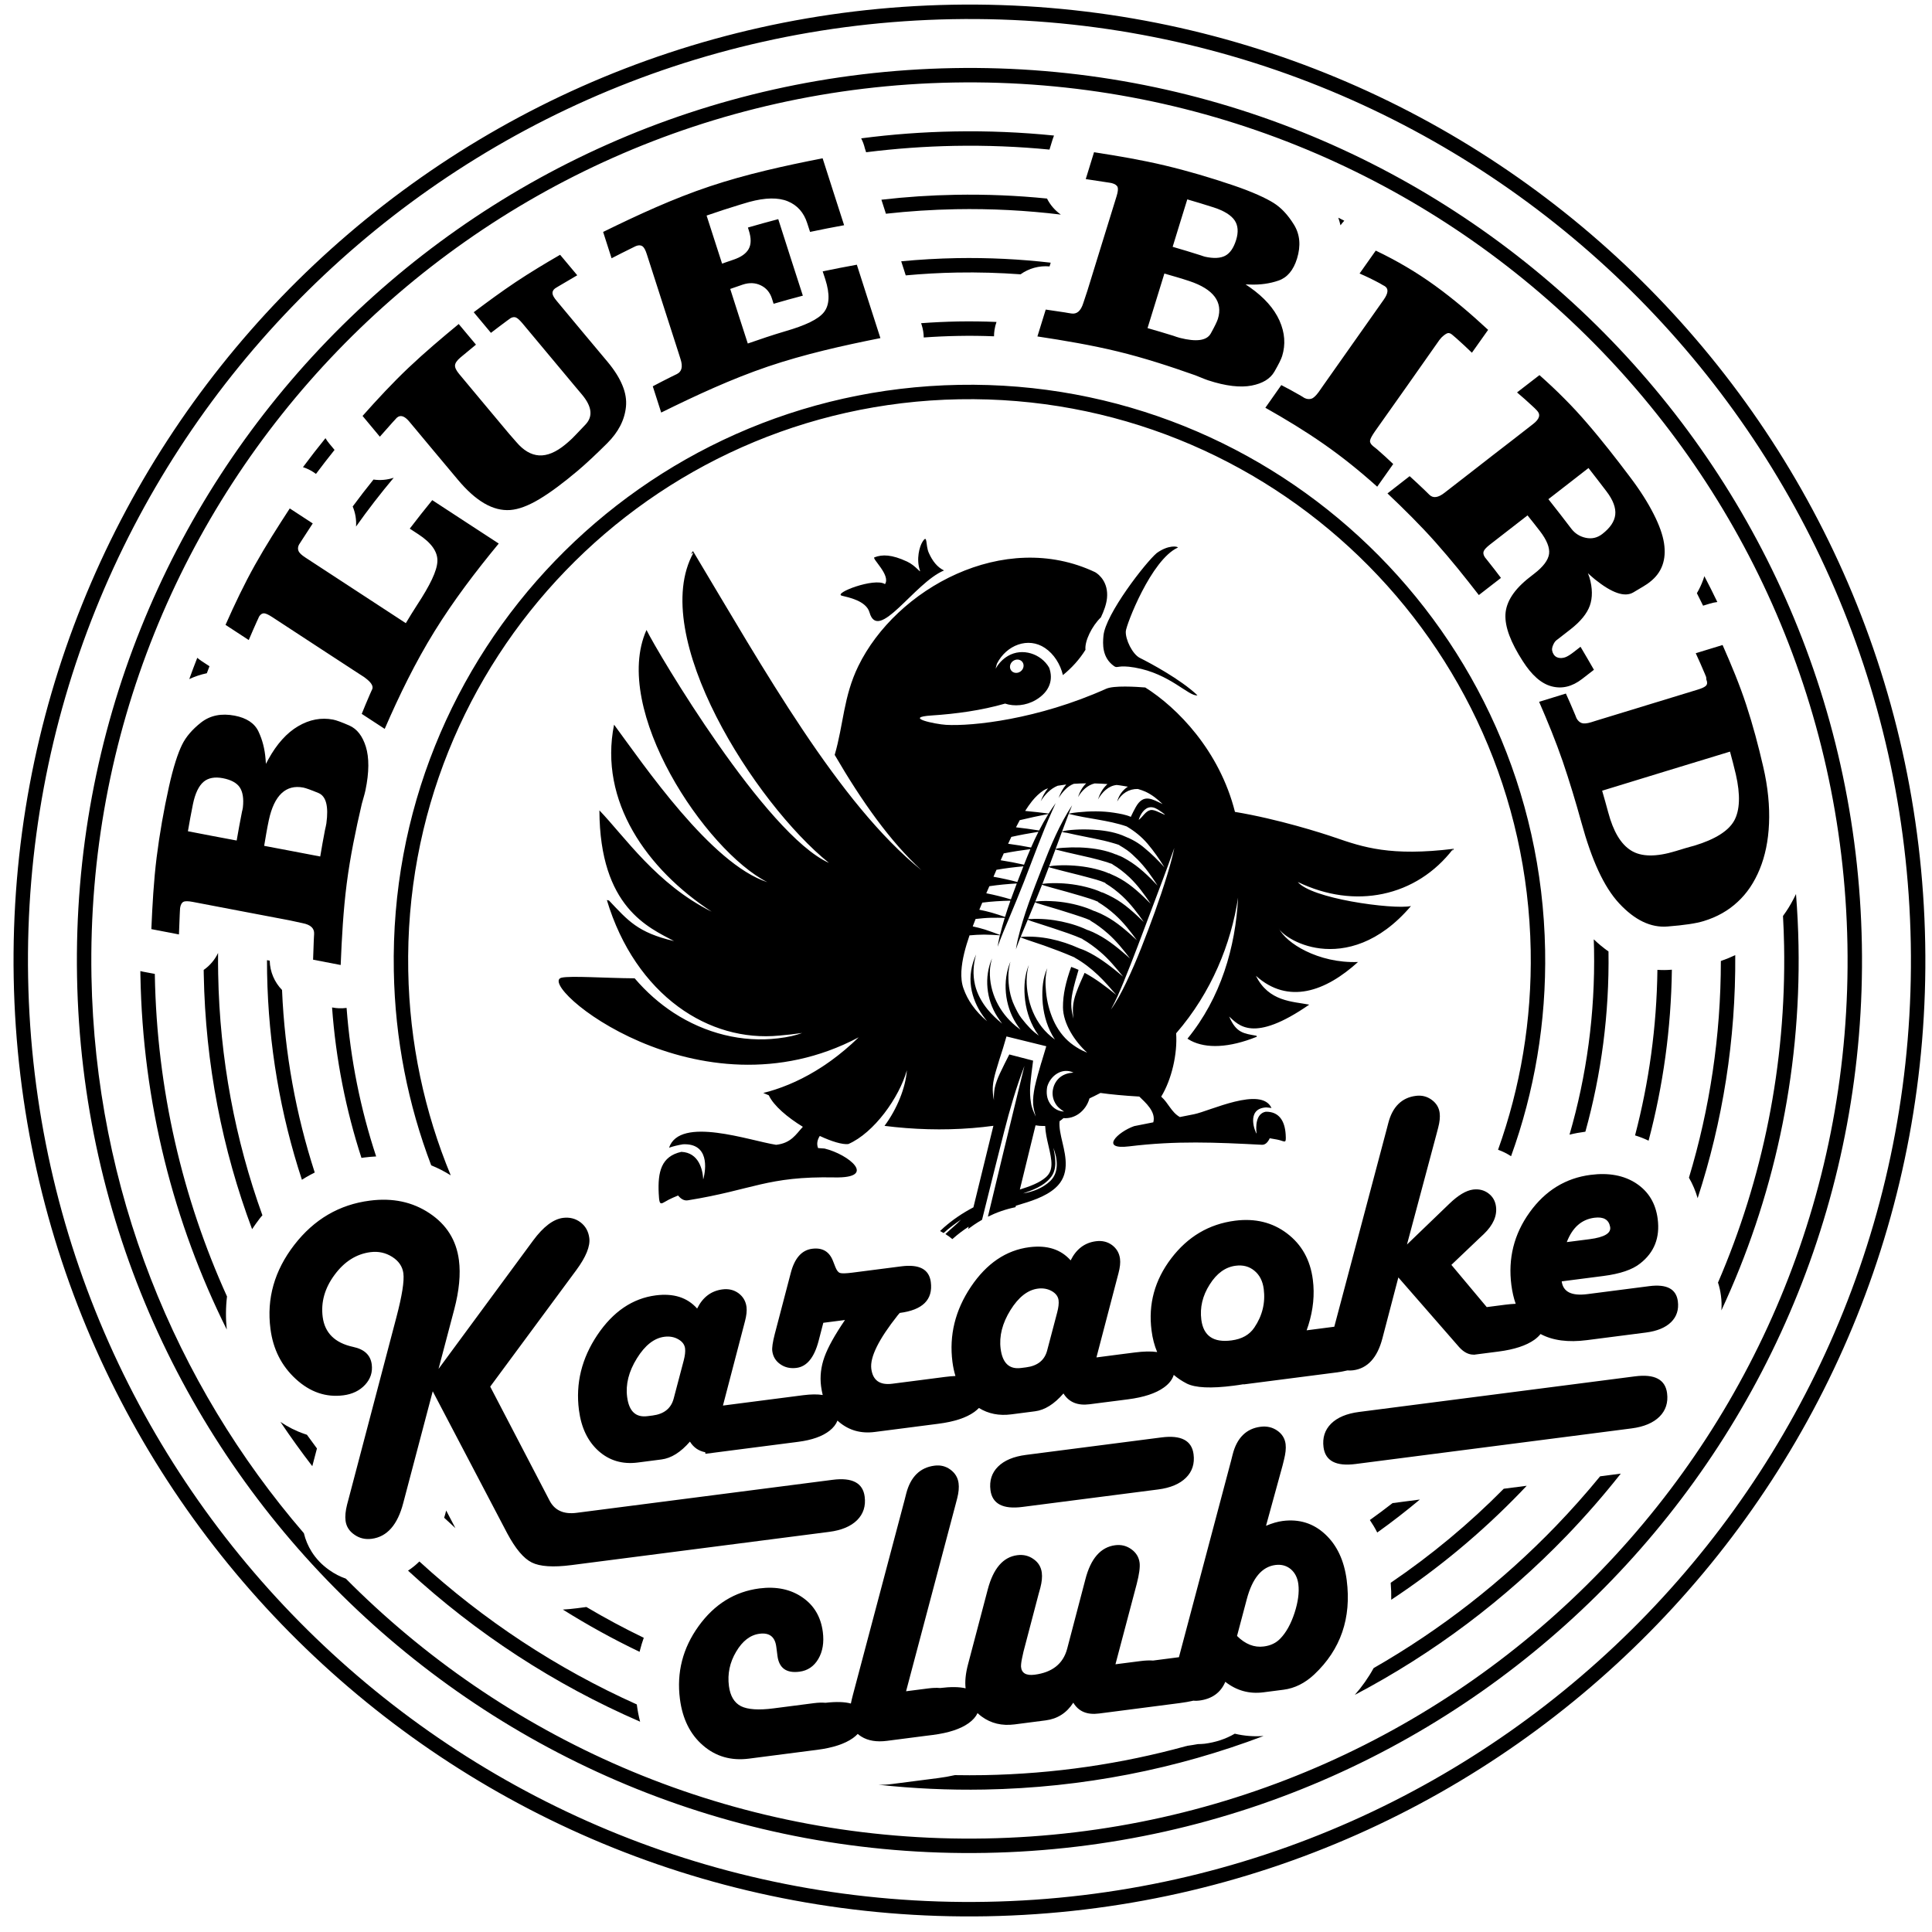 <svg width="56" height="56" viewBox="0 0 56 56" xmlns="http://www.w3.org/2000/svg">
    <path fill-rule="evenodd" clip-rule="evenodd"
          d="M27.632 1.974C34.774 1.844 41.293 4.623 46.059 9.219C50.825 13.816 53.838 20.23 53.967 27.373C54.096 34.514 51.318 41.033 46.721 45.799C42.125 50.565 35.71 53.578 28.568 53.707C21.427 53.837 14.907 51.058 10.142 46.462C5.375 41.865 2.362 35.45 2.233 28.308C2.104 21.167 4.883 14.648 9.479 9.882C14.075 5.116 20.49 2.103 27.632 1.974ZM45.768 9.521C41.079 4.998 34.665 2.265 27.639 2.392C20.613 2.519 14.303 5.483 9.781 10.172C5.258 14.861 2.524 21.276 2.651 28.302C2.763 34.477 5.068 40.1 8.808 44.441C8.854 44.632 8.929 44.812 9.035 44.98C9.163 45.182 9.328 45.354 9.523 45.494L9.546 45.51C9.694 45.616 9.855 45.699 10.025 45.758C10.159 45.894 10.295 46.028 10.432 46.16C15.121 50.682 21.535 53.416 28.561 53.289C35.587 53.162 41.898 50.198 46.42 45.509C50.942 40.82 53.676 34.406 53.549 27.379C53.422 20.354 50.457 14.043 45.768 9.521ZM27.666 3.81C28.641 3.792 29.604 3.833 30.551 3.929C30.536 3.965 30.523 4.002 30.511 4.039L30.42 4.336C29.517 4.248 28.601 4.211 27.672 4.228C26.804 4.244 25.948 4.307 25.105 4.413L25.069 4.302C25.045 4.198 25.008 4.101 24.962 4.01C25.849 3.894 26.751 3.826 27.666 3.81ZM38.791 6.31C38.849 6.339 38.908 6.368 38.965 6.398C38.926 6.439 38.889 6.484 38.855 6.531C38.838 6.456 38.816 6.383 38.791 6.31ZM49.402 16.701C49.531 16.948 49.657 17.197 49.778 17.45C49.705 17.459 49.633 17.474 49.561 17.496L49.365 17.556C49.306 17.435 49.246 17.314 49.185 17.194C49.257 17.072 49.318 16.943 49.367 16.806C49.379 16.771 49.391 16.736 49.402 16.701ZM52.058 25.914C52.097 26.407 52.122 26.905 52.131 27.406C52.199 31.184 51.391 34.774 49.895 37.983C49.906 37.843 49.902 37.702 49.883 37.56C49.866 37.426 49.838 37.298 49.797 37.176C51.087 34.186 51.775 30.88 51.713 27.413C51.708 27.124 51.697 26.836 51.681 26.55C51.712 26.508 51.742 26.466 51.771 26.422C51.874 26.27 51.969 26.1 52.058 25.914ZM46.979 42.714C46.482 43.344 45.955 43.948 45.4 44.524C43.624 46.365 41.556 47.925 39.27 49.127C39.48 48.887 39.663 48.629 39.815 48.351C41.769 47.232 43.547 45.842 45.098 44.234C45.544 43.771 45.972 43.29 46.38 42.792L46.979 42.714ZM36.626 50.318C34.107 51.274 31.383 51.819 28.535 51.871C27.495 51.89 26.47 51.842 25.463 51.732C25.599 51.735 25.734 51.727 25.869 51.709L27.196 51.538C27.358 51.517 27.519 51.489 27.677 51.453C27.96 51.458 28.244 51.458 28.528 51.453C30.553 51.416 32.513 51.126 34.38 50.612L34.405 50.609L34.405 50.605L34.409 50.604C34.513 50.59 34.616 50.573 34.719 50.554C34.784 50.552 34.852 50.551 34.917 50.543C35.226 50.503 35.521 50.41 35.791 50.252C36.065 50.318 36.345 50.339 36.626 50.318ZM18.554 49.904C16.067 48.826 13.796 47.339 11.827 45.526C11.944 45.45 12.053 45.361 12.156 45.26C14.011 46.958 16.136 48.363 18.458 49.404V49.404C18.48 49.573 18.511 49.74 18.554 49.904ZM9.052 42.498C8.731 42.081 8.423 41.653 8.129 41.215C8.344 41.36 8.576 41.478 8.825 41.563C8.848 41.571 8.872 41.579 8.896 41.587C8.992 41.72 9.089 41.852 9.187 41.984L9.052 42.498ZM6.573 38.538C5.031 35.442 4.136 31.963 4.07 28.275L4.068 28.147C4.095 28.154 4.123 28.16 4.151 28.166C4.242 28.184 4.305 28.195 4.487 28.229L4.488 28.268C4.548 31.588 5.291 34.735 6.58 37.579C6.542 37.896 6.54 38.217 6.573 38.538ZM5.486 19.684C5.56 19.477 5.638 19.271 5.718 19.067C5.759 19.102 5.802 19.134 5.848 19.165L6.072 19.311C6.046 19.378 6.02 19.446 5.995 19.514C5.815 19.552 5.645 19.609 5.486 19.684ZM8.782 13.541C8.993 13.256 9.211 12.976 9.434 12.701C9.466 12.755 9.503 12.808 9.545 12.858L9.612 12.938L9.697 13.041C9.514 13.269 9.335 13.501 9.159 13.736L9.138 13.722C9.12 13.709 9.102 13.696 9.083 13.684C8.987 13.621 8.886 13.574 8.782 13.541ZM27.699 5.646C28.594 5.63 29.478 5.667 30.348 5.755C30.441 5.94 30.579 6.1 30.749 6.22C29.753 6.099 28.737 6.045 27.705 6.064C27.021 6.077 26.345 6.121 25.678 6.195C25.673 6.178 25.668 6.161 25.663 6.145L25.548 5.789C26.255 5.707 26.973 5.659 27.699 5.646ZM50.297 27.685C50.315 30.143 49.931 32.512 49.207 34.73C49.148 34.523 49.064 34.325 48.955 34.136C49.556 32.145 49.879 30.036 49.88 27.855C50.024 27.805 50.163 27.749 50.297 27.685ZM44.252 43.066C44.194 43.127 44.136 43.189 44.078 43.249C42.948 44.421 41.69 45.468 40.326 46.37C40.329 46.206 40.323 46.042 40.31 45.878C41.49 45.076 42.588 44.163 43.587 43.152L44.252 43.066ZM18.539 47.879C17.772 47.512 17.03 47.103 16.315 46.654C16.451 46.646 16.587 46.633 16.721 46.616L16.997 46.58C17.537 46.9 18.092 47.198 18.66 47.472C18.618 47.589 18.582 47.709 18.551 47.83C18.547 47.846 18.543 47.862 18.539 47.879ZM13.2 44.293C13.091 44.194 12.982 44.093 12.874 43.992C12.877 43.983 12.879 43.974 12.882 43.966C12.891 43.939 12.899 43.911 12.906 43.884L12.933 43.783L13.2 44.293ZM7.307 35.628C6.445 33.325 5.953 30.84 5.906 28.242L5.904 28.114C6.082 27.99 6.227 27.82 6.321 27.622C6.319 27.826 6.32 28.03 6.324 28.235C6.368 30.688 6.817 33.039 7.606 35.226L7.604 35.229C7.578 35.256 7.554 35.285 7.531 35.315C7.453 35.417 7.378 35.521 7.307 35.628ZM10.223 14.681C10.418 14.416 10.62 14.156 10.826 13.9C11.022 13.929 11.223 13.911 11.412 13.848C11.029 14.304 10.665 14.775 10.32 15.262C10.334 15.063 10.3 14.864 10.223 14.681ZM27.732 7.482C28.655 7.466 29.563 7.511 30.455 7.614L30.422 7.722C30.118 7.695 29.821 7.78 29.581 7.951C28.974 7.907 28.359 7.889 27.739 7.9C27.238 7.909 26.743 7.937 26.253 7.982L26.19 7.783L26.19 7.785C26.197 7.805 26.178 7.746 26.189 7.782L26.122 7.574C26.653 7.523 27.19 7.492 27.732 7.482ZM48.46 28.107C48.438 29.817 48.205 31.477 47.785 33.063C47.658 33.002 47.527 32.951 47.393 32.91C47.796 31.373 48.02 29.766 48.041 28.111C48.171 28.12 48.302 28.12 48.433 28.109L48.46 28.107ZM41.155 43.465C40.756 43.799 40.345 44.118 39.92 44.421C39.857 44.295 39.785 44.175 39.706 44.059C39.929 43.9 40.148 43.736 40.364 43.568L41.155 43.465ZM8.751 34.196C8.131 32.309 7.78 30.298 7.742 28.209C7.74 28.082 7.739 27.957 7.739 27.831L7.769 27.837L7.818 27.846C7.825 28.169 7.957 28.471 8.175 28.695C8.253 30.536 8.58 32.31 9.123 33.986C9.038 34.028 8.955 34.073 8.873 34.121C8.832 34.145 8.791 34.17 8.751 34.196ZM27.765 9.318C28.141 9.312 28.514 9.316 28.884 9.332C28.858 9.406 28.838 9.484 28.826 9.565C28.817 9.626 28.812 9.687 28.812 9.748C28.468 9.734 28.121 9.73 27.772 9.737C27.437 9.743 27.105 9.758 26.775 9.782C26.773 9.661 26.754 9.538 26.715 9.417L26.699 9.368C27.052 9.342 27.407 9.325 27.765 9.318ZM46.623 27.579C46.649 29.389 46.414 31.142 45.953 32.803L45.946 32.804C45.792 32.824 45.641 32.852 45.493 32.889C45.988 31.185 46.238 29.379 46.204 27.512C46.202 27.417 46.2 27.322 46.196 27.227C46.334 27.359 46.477 27.476 46.623 27.579ZM10.477 33.562C10.027 32.175 9.735 30.714 9.625 29.202L9.644 29.206V29.204C9.703 29.216 9.764 29.223 9.825 29.225C9.9 29.228 9.974 29.224 10.046 29.215C10.158 30.709 10.451 32.151 10.903 33.52C10.79 33.526 10.676 33.536 10.563 33.55C10.534 33.554 10.505 33.558 10.477 33.562ZM27.799 11.155C32.405 11.071 36.611 12.864 39.685 15.829C42.759 18.793 44.703 22.931 44.786 27.539C44.824 29.637 44.473 31.651 43.799 33.513C43.68 33.436 43.554 33.373 43.422 33.326C44.068 31.523 44.404 29.574 44.368 27.546C44.286 23.055 42.392 19.021 39.394 16.13C36.397 13.239 32.297 11.492 27.805 11.573C23.314 11.654 19.281 13.549 16.39 16.547C13.499 19.544 11.751 23.644 11.833 28.136C11.87 30.236 12.306 32.237 13.065 34.068C12.884 33.954 12.695 33.857 12.499 33.778C11.831 32.024 11.45 30.127 11.415 28.142C11.331 23.535 13.123 19.33 16.088 16.256C19.053 13.182 23.191 11.238 27.799 11.155ZM27.599 0.137C35.248 -0.001 42.23 2.975 47.334 7.897C52.438 12.82 55.665 19.69 55.803 27.339C55.942 34.988 52.966 41.97 48.043 47.074C43.12 52.178 36.251 55.405 28.601 55.544C20.953 55.682 13.971 52.706 8.867 47.783C3.762 42.861 0.536 35.991 0.397 28.341C0.259 20.693 3.235 13.711 8.157 8.607C13.08 3.503 19.95 0.276 27.599 0.137ZM47.043 8.199C42.016 3.35 35.139 0.419 27.606 0.556C20.073 0.692 13.307 3.87 8.459 8.897C3.61 13.925 0.679 20.802 0.815 28.335C0.952 35.868 4.13 42.633 9.157 47.482C14.184 52.331 21.061 55.262 28.595 55.125C36.127 54.989 42.893 51.811 47.742 46.784C52.59 41.756 55.522 34.879 55.385 27.346C55.249 19.813 52.07 13.047 47.043 8.199Z"/>
    <path fill-rule="evenodd" clip-rule="evenodd"
          d="M11.151 21.127C10.929 20.982 10.707 20.837 10.485 20.692C10.559 20.509 10.634 20.327 10.713 20.146C10.731 20.106 10.748 20.066 10.766 20.026C10.773 20.012 10.78 19.997 10.787 19.982C10.824 19.904 10.778 19.807 10.645 19.696C10.619 19.675 10.591 19.655 10.565 19.633C10.458 19.564 10.351 19.495 10.245 19.425C9.853 19.17 9.461 18.913 9.069 18.657C8.676 18.4 8.284 18.144 7.892 17.887C7.78 17.814 7.699 17.777 7.649 17.777C7.599 17.777 7.551 17.807 7.511 17.87C7.501 17.887 7.495 17.905 7.488 17.922C7.475 17.952 7.461 17.982 7.446 18.011C7.365 18.191 7.287 18.371 7.21 18.552C6.986 18.405 6.761 18.258 6.537 18.112C6.8 17.518 7.077 16.935 7.391 16.374C7.704 15.814 8.05 15.274 8.399 14.737C8.621 14.883 8.842 15.027 9.065 15.172C8.957 15.337 8.85 15.501 8.744 15.666C8.728 15.691 8.712 15.717 8.696 15.741C8.685 15.76 8.671 15.777 8.662 15.796C8.631 15.86 8.631 15.92 8.654 15.974C8.678 16.028 8.742 16.089 8.848 16.158C9.333 16.476 9.82 16.793 10.306 17.111C10.79 17.428 11.277 17.746 11.763 18.063C11.868 17.888 11.974 17.712 12.086 17.541C12.464 16.965 12.668 16.547 12.678 16.27C12.69 15.995 12.506 15.734 12.125 15.485C12.043 15.431 11.96 15.376 11.877 15.323C12.09 15.044 12.307 14.768 12.529 14.497C12.85 14.707 13.171 14.917 13.492 15.126C13.814 15.337 14.136 15.546 14.456 15.755C13.784 16.57 13.146 17.408 12.593 18.302C12.04 19.197 11.575 20.148 11.151 21.127ZM5.187 27.085C4.921 27.033 4.653 26.983 4.387 26.931C4.417 26.234 4.455 25.54 4.54 24.852C4.626 24.168 4.746 23.487 4.895 22.813C5.023 22.23 5.16 21.826 5.273 21.595C5.385 21.361 5.572 21.143 5.832 20.939C6.096 20.735 6.417 20.671 6.799 20.743C7.15 20.81 7.379 20.964 7.492 21.203C7.606 21.443 7.675 21.71 7.698 22.007C7.701 22.052 7.704 22.096 7.708 22.141C7.73 22.099 7.752 22.056 7.776 22.013C8.022 21.564 8.314 21.242 8.641 21.05C8.973 20.855 9.311 20.792 9.654 20.858C9.746 20.875 9.904 20.933 10.128 21.031C10.35 21.129 10.507 21.334 10.604 21.643C10.701 21.954 10.704 22.38 10.591 22.916C10.563 23.046 10.52 23.172 10.487 23.301C10.309 24.065 10.15 24.834 10.05 25.611C9.95 26.392 9.907 27.179 9.875 27.971C9.609 27.92 9.342 27.869 9.075 27.817C9.081 27.631 9.088 27.445 9.095 27.258C9.097 27.226 9.098 27.193 9.1 27.16C9.101 27.13 9.104 27.1 9.105 27.07C9.114 26.906 9.003 26.803 8.769 26.758C8.647 26.733 8.525 26.705 8.405 26.679C7.935 26.59 7.465 26.501 6.996 26.411C6.527 26.32 6.057 26.231 5.587 26.142C5.455 26.117 5.364 26.116 5.317 26.14C5.269 26.164 5.234 26.223 5.22 26.32C5.216 26.353 5.216 26.386 5.214 26.419C5.213 26.455 5.211 26.49 5.209 26.525C5.2 26.712 5.193 26.898 5.187 27.085ZM6.86 24.363C6.908 24.084 6.959 23.805 7.015 23.524C7.024 23.484 7.036 23.446 7.04 23.405C7.069 23.145 7.036 22.95 6.948 22.82C6.859 22.69 6.696 22.602 6.457 22.556C6.223 22.512 6.037 22.547 5.901 22.661C5.765 22.776 5.657 22.992 5.592 23.311C5.539 23.57 5.492 23.832 5.447 24.094C5.683 24.139 5.919 24.183 6.152 24.23C6.388 24.275 6.625 24.319 6.86 24.363ZM9.282 24.826C9.325 24.57 9.37 24.314 9.42 24.057C9.433 23.994 9.451 23.931 9.46 23.867C9.528 23.371 9.452 23.079 9.233 22.987C9.014 22.896 8.866 22.843 8.79 22.828C8.292 22.733 7.948 23.045 7.792 23.773C7.739 24.019 7.699 24.268 7.657 24.517C7.928 24.568 8.2 24.619 8.47 24.671C8.74 24.724 9.011 24.774 9.282 24.826ZM49.152 18.934C49.411 18.855 49.67 18.775 49.93 18.696C50.181 19.266 50.422 19.84 50.615 20.429C50.809 21.018 50.968 21.618 51.107 22.221C51.248 22.824 51.297 23.378 51.276 23.873C51.255 24.371 51.163 24.812 51.006 25.194C50.849 25.577 50.636 25.895 50.365 26.143C50.095 26.395 49.769 26.58 49.382 26.698C49.17 26.764 48.82 26.817 48.334 26.855C47.85 26.895 47.386 26.67 46.937 26.19C46.711 25.948 46.51 25.63 46.329 25.238C46.147 24.845 45.986 24.378 45.837 23.837C45.673 23.242 45.494 22.651 45.296 22.068C45.095 21.485 44.86 20.912 44.612 20.342C44.871 20.262 45.13 20.183 45.388 20.103C45.469 20.282 45.549 20.462 45.624 20.643C45.637 20.673 45.649 20.703 45.662 20.733C45.673 20.761 45.683 20.791 45.695 20.817C45.734 20.891 45.787 20.937 45.848 20.959C45.907 20.979 45.999 20.972 46.122 20.934C46.175 20.916 46.229 20.899 46.284 20.883C46.77 20.733 47.256 20.586 47.743 20.437C48.23 20.289 48.717 20.141 49.203 19.991C49.333 19.952 49.414 19.913 49.451 19.874C49.488 19.833 49.492 19.776 49.46 19.699C49.457 19.674 49.456 19.649 49.454 19.625C49.441 19.594 49.43 19.563 49.417 19.534C49.334 19.333 49.243 19.134 49.152 18.934ZM46.439 22.919C46.499 23.128 46.559 23.337 46.615 23.547C46.761 24.096 46.977 24.465 47.275 24.651C47.571 24.838 48.002 24.844 48.576 24.668C48.663 24.641 48.75 24.614 48.839 24.588C48.928 24.56 49.021 24.538 49.111 24.512C49.72 24.328 50.103 24.082 50.267 23.786C50.431 23.488 50.451 23.04 50.313 22.441C50.261 22.22 50.204 22.002 50.145 21.786C49.528 21.974 48.909 22.164 48.292 22.351C47.674 22.542 47.056 22.73 46.439 22.919ZM43.972 11.375C44.188 11.208 44.405 11.04 44.622 10.873C44.87 11.093 45.112 11.319 45.343 11.553C45.576 11.786 45.799 12.028 46.012 12.277C46.226 12.524 46.433 12.779 46.638 13.036C46.84 13.291 47.04 13.551 47.236 13.812C47.539 14.21 47.767 14.574 47.93 14.896C48.095 15.219 48.195 15.502 48.232 15.741C48.307 16.223 48.169 16.6 47.827 16.865C47.801 16.883 47.777 16.903 47.752 16.922C47.725 16.944 47.587 17.027 47.341 17.172C47.094 17.317 46.727 17.192 46.232 16.795C46.161 16.738 46.094 16.676 46.026 16.615C46.04 16.654 46.059 16.696 46.071 16.736C46.162 17.049 46.164 17.324 46.082 17.555C46 17.785 45.813 18.015 45.52 18.243C45.4 18.338 45.276 18.432 45.156 18.526C45.14 18.539 45.121 18.552 45.106 18.564C45.059 18.606 45.027 18.666 45 18.743C44.975 18.817 44.986 18.892 45.033 18.967C45.065 19.018 45.112 19.052 45.174 19.066C45.237 19.079 45.302 19.074 45.368 19.052C45.434 19.029 45.521 18.974 45.63 18.889C45.69 18.843 45.75 18.796 45.812 18.747C45.943 18.968 46.073 19.189 46.201 19.414C46.086 19.502 45.971 19.59 45.858 19.68C45.567 19.905 45.272 19.974 44.971 19.893C44.669 19.813 44.396 19.566 44.138 19.163C43.791 18.623 43.618 18.176 43.636 17.807C43.656 17.442 43.887 17.084 44.333 16.736C44.377 16.701 44.423 16.667 44.467 16.631C44.732 16.428 44.876 16.235 44.901 16.054C44.923 15.875 44.836 15.654 44.634 15.392C44.517 15.239 44.396 15.088 44.276 14.939C43.916 15.218 43.555 15.498 43.195 15.778C43.089 15.86 43.027 15.926 43.007 15.975C42.985 16.026 42.996 16.086 43.041 16.154C43.055 16.174 43.072 16.193 43.087 16.211C43.107 16.236 43.127 16.263 43.148 16.288C43.269 16.44 43.389 16.595 43.506 16.751C43.293 16.916 43.078 17.082 42.865 17.248C42.663 16.988 42.459 16.729 42.251 16.473C42.043 16.218 41.83 15.967 41.611 15.72C41.392 15.472 41.164 15.234 40.931 14.998C40.698 14.763 40.459 14.53 40.217 14.302C40.43 14.135 40.645 13.968 40.859 13.802C41.007 13.935 41.151 14.069 41.293 14.206C41.317 14.229 41.341 14.252 41.364 14.275C41.385 14.296 41.407 14.317 41.429 14.339C41.537 14.447 41.684 14.43 41.872 14.282C41.934 14.236 41.995 14.186 42.056 14.139C42.255 13.984 42.455 13.831 42.653 13.676C42.852 13.522 43.05 13.367 43.249 13.212C43.448 13.058 43.648 12.904 43.846 12.751C44.044 12.595 44.245 12.441 44.442 12.287C44.627 12.143 44.662 12.012 44.547 11.897C44.525 11.876 44.504 11.855 44.484 11.832C44.46 11.81 44.435 11.788 44.412 11.765C44.269 11.631 44.122 11.501 43.972 11.375ZM46.043 13.566C45.849 13.717 45.654 13.868 45.462 14.018C45.269 14.168 45.074 14.319 44.881 14.469C45.104 14.751 45.327 15.036 45.544 15.323C45.649 15.461 45.788 15.551 45.964 15.589C46.141 15.626 46.3 15.589 46.442 15.479C46.671 15.302 46.797 15.116 46.819 14.919C46.84 14.724 46.759 14.497 46.565 14.243C46.393 14.016 46.218 13.791 46.043 13.566ZM39.408 7.928C39.564 7.706 39.72 7.485 39.877 7.264C40.485 7.554 41.06 7.892 41.597 8.281C42.135 8.671 42.642 9.104 43.134 9.561C42.977 9.781 42.822 10.003 42.664 10.224C42.519 10.082 42.37 9.945 42.22 9.811C42.179 9.775 42.138 9.74 42.096 9.705C42.046 9.661 42 9.647 41.96 9.657C41.921 9.668 41.859 9.708 41.781 9.784C41.759 9.807 41.74 9.832 41.72 9.857C41.409 10.299 41.096 10.743 40.786 11.185C40.472 11.627 40.161 12.069 39.849 12.51C39.766 12.631 39.72 12.716 39.712 12.77C39.704 12.822 39.733 12.875 39.795 12.928C39.811 12.939 39.825 12.95 39.84 12.963C39.864 12.983 39.892 13.004 39.916 13.024C40.074 13.162 40.23 13.303 40.383 13.45C40.228 13.668 40.074 13.887 39.919 14.107C39.424 13.662 38.907 13.244 38.365 12.867C37.823 12.489 37.255 12.145 36.677 11.819C36.83 11.601 36.985 11.382 37.139 11.162C37.315 11.251 37.487 11.346 37.656 11.443C37.685 11.46 37.713 11.478 37.742 11.493C37.764 11.507 37.786 11.523 37.81 11.536C37.885 11.572 37.954 11.576 38.016 11.555C38.076 11.535 38.144 11.469 38.221 11.365C38.265 11.302 38.31 11.236 38.355 11.173C38.647 10.758 38.939 10.343 39.231 9.93C39.523 9.516 39.814 9.1 40.107 8.688C40.244 8.495 40.251 8.364 40.136 8.293C40.117 8.281 40.097 8.272 40.079 8.262C40.051 8.245 40.021 8.228 39.994 8.212C39.804 8.11 39.609 8.014 39.408 7.928ZM31.471 5.191C31.551 4.932 31.63 4.672 31.711 4.413C32.401 4.519 33.086 4.635 33.76 4.795C34.431 4.955 35.094 5.151 35.748 5.373C36.313 5.565 36.699 5.746 36.917 5.883C37.136 6.02 37.333 6.231 37.506 6.512C37.681 6.796 37.709 7.123 37.595 7.495C37.49 7.835 37.31 8.046 37.06 8.132C36.81 8.219 36.536 8.258 36.239 8.248C36.194 8.246 36.149 8.244 36.104 8.243C36.143 8.27 36.184 8.297 36.224 8.325C36.644 8.619 36.931 8.945 37.086 9.291C37.243 9.643 37.267 9.985 37.164 10.319C37.137 10.409 37.062 10.559 36.94 10.771C36.818 10.982 36.597 11.114 36.279 11.176C35.959 11.238 35.536 11.194 35.016 11.023C34.889 10.98 34.769 10.924 34.644 10.877C33.905 10.616 33.158 10.372 32.396 10.187C31.633 10.002 30.855 9.871 30.07 9.752C30.15 9.493 30.231 9.233 30.311 8.973C30.496 9.001 30.681 9.027 30.865 9.055C30.898 9.061 30.93 9.065 30.962 9.072C30.992 9.076 31.021 9.081 31.051 9.086C31.213 9.113 31.327 9.015 31.399 8.787C31.437 8.669 31.478 8.551 31.516 8.434C31.658 7.977 31.799 7.519 31.939 7.064C32.081 6.607 32.222 6.15 32.363 5.693C32.403 5.564 32.413 5.474 32.395 5.424C32.376 5.374 32.321 5.333 32.226 5.308C32.194 5.3 32.161 5.297 32.129 5.291C32.093 5.286 32.059 5.281 32.023 5.275C31.839 5.245 31.655 5.218 31.471 5.191ZM33.99 7.154C34.262 7.232 34.535 7.315 34.807 7.402C34.845 7.414 34.883 7.43 34.923 7.44C35.177 7.497 35.375 7.486 35.513 7.413C35.653 7.339 35.758 7.187 35.83 6.954C35.9 6.727 35.886 6.537 35.788 6.39C35.688 6.241 35.486 6.111 35.176 6.011C34.924 5.929 34.668 5.854 34.414 5.779C34.343 6.009 34.273 6.239 34.201 6.467C34.13 6.696 34.06 6.926 33.99 7.154ZM33.262 9.51C33.513 9.582 33.761 9.655 34.011 9.733C34.072 9.753 34.133 9.778 34.196 9.793C34.68 9.916 34.979 9.874 35.095 9.666C35.21 9.459 35.279 9.316 35.301 9.243C35.452 8.758 35.18 8.382 34.474 8.147C34.235 8.067 33.992 7.999 33.75 7.929C33.668 8.193 33.587 8.458 33.506 8.72C33.423 8.984 33.343 9.247 33.262 9.51ZM17.727 7.486C17.645 7.233 17.564 6.978 17.482 6.723C18.497 6.225 19.519 5.753 20.581 5.399C21.641 5.045 22.738 4.806 23.844 4.588C23.947 4.912 24.052 5.236 24.155 5.559C24.259 5.883 24.363 6.206 24.467 6.528C24.136 6.588 23.806 6.653 23.48 6.722C23.452 6.637 23.424 6.552 23.397 6.467C23.299 6.161 23.112 5.948 22.833 5.834C22.559 5.721 22.185 5.726 21.718 5.853C21.633 5.877 21.548 5.902 21.464 5.928C21.135 6.028 20.807 6.135 20.481 6.248C20.556 6.48 20.632 6.713 20.705 6.944C20.779 7.177 20.855 7.409 20.93 7.641C21.04 7.604 21.149 7.564 21.259 7.527C21.476 7.455 21.623 7.353 21.7 7.218C21.776 7.083 21.777 6.902 21.704 6.676C21.697 6.649 21.686 6.622 21.679 6.595C21.97 6.511 22.263 6.429 22.558 6.352C22.676 6.723 22.796 7.092 22.913 7.461C23.032 7.832 23.152 8.2 23.271 8.57C22.987 8.644 22.705 8.723 22.423 8.805C22.408 8.754 22.39 8.703 22.375 8.653C22.317 8.473 22.209 8.346 22.05 8.27C21.892 8.194 21.718 8.187 21.527 8.25C21.406 8.29 21.285 8.333 21.166 8.375C21.25 8.638 21.335 8.903 21.419 9.166C21.504 9.43 21.59 9.694 21.675 9.957C22.035 9.832 22.396 9.709 22.76 9.602C23.34 9.434 23.716 9.258 23.881 9.051C24.045 8.843 24.059 8.527 23.922 8.097C23.897 8.02 23.872 7.943 23.846 7.866C24.175 7.797 24.503 7.733 24.836 7.673C24.949 8.028 25.064 8.382 25.177 8.737C25.291 9.092 25.406 9.445 25.519 9.8C24.415 10.02 23.319 10.266 22.26 10.624C21.201 10.984 20.179 11.458 19.165 11.958C19.083 11.705 19.001 11.451 18.921 11.197C19.098 11.104 19.276 11.011 19.456 10.922C19.485 10.908 19.515 10.894 19.544 10.879C19.569 10.867 19.593 10.855 19.618 10.843C19.761 10.774 19.798 10.63 19.725 10.407C19.705 10.344 19.686 10.282 19.665 10.217C19.512 9.743 19.36 9.269 19.207 8.794C19.055 8.318 18.901 7.844 18.748 7.368C18.71 7.247 18.668 7.171 18.624 7.139C18.579 7.107 18.517 7.1 18.441 7.129C18.416 7.138 18.391 7.153 18.367 7.164C18.337 7.179 18.308 7.193 18.278 7.208C18.093 7.298 17.91 7.392 17.727 7.486ZM11.01 12.658C10.842 12.457 10.676 12.257 10.509 12.056C10.939 11.572 11.379 11.098 11.845 10.656C12.311 10.215 12.802 9.8 13.296 9.392C13.462 9.591 13.628 9.79 13.796 9.99C13.644 10.113 13.493 10.238 13.345 10.363C13.245 10.448 13.194 10.523 13.189 10.589C13.184 10.656 13.225 10.74 13.311 10.843C13.551 11.13 13.792 11.419 14.031 11.706C14.271 11.994 14.511 12.281 14.752 12.568C14.824 12.65 14.897 12.731 14.967 12.814C15.173 13.056 15.39 13.185 15.625 13.2C15.862 13.214 16.117 13.107 16.389 12.882C16.441 12.84 16.493 12.793 16.549 12.742C16.607 12.691 16.744 12.544 16.968 12.309C17.191 12.076 17.162 11.789 16.872 11.441C16.823 11.383 16.773 11.323 16.724 11.265C16.71 11.248 16.696 11.231 16.681 11.214C16.427 10.91 16.172 10.604 15.918 10.3C15.663 9.995 15.409 9.691 15.154 9.385C15.073 9.287 15.009 9.228 14.962 9.206C14.917 9.184 14.863 9.188 14.804 9.219C14.792 9.226 14.781 9.234 14.771 9.243C14.746 9.261 14.722 9.278 14.698 9.295C14.541 9.412 14.384 9.529 14.23 9.648C14.063 9.449 13.897 9.249 13.731 9.05C14.13 8.75 14.532 8.454 14.948 8.176C15.366 7.898 15.797 7.638 16.235 7.385C16.401 7.584 16.567 7.782 16.732 7.979C16.558 8.08 16.384 8.181 16.213 8.284C16.187 8.299 16.162 8.316 16.136 8.33C16.119 8.34 16.102 8.349 16.087 8.361C16.032 8.403 16.009 8.455 16.015 8.508C16.02 8.562 16.061 8.633 16.138 8.724C16.384 9.019 16.63 9.314 16.875 9.609C17.121 9.904 17.368 10.198 17.615 10.493C17.812 10.73 17.954 10.956 18.042 11.172C18.131 11.387 18.163 11.592 18.144 11.787C18.105 12.18 17.92 12.528 17.601 12.847C17.28 13.166 16.996 13.433 16.743 13.647C16.328 13.996 15.962 14.271 15.64 14.464C15.318 14.657 15.035 14.765 14.789 14.783C14.542 14.801 14.293 14.738 14.039 14.591C13.786 14.444 13.527 14.212 13.264 13.896C13.031 13.618 12.797 13.339 12.564 13.06C12.332 12.78 12.098 12.501 11.865 12.222C11.728 12.057 11.606 12.016 11.504 12.107C11.486 12.123 11.47 12.143 11.454 12.161C11.432 12.185 11.41 12.209 11.387 12.233C11.26 12.373 11.135 12.516 11.01 12.658Z"/>
    <path fill-rule="evenodd" clip-rule="evenodd"
          d="M28.19 32.697C28.396 32.68 28.597 32.659 28.794 32.632L28.215 34.995C27.887 35.168 27.615 35.355 27.358 35.58C27.319 35.614 27.282 35.648 27.247 35.683C27.261 35.69 27.275 35.697 27.288 35.705C27.31 35.716 27.331 35.728 27.352 35.74C27.508 35.595 27.681 35.473 27.855 35.351C27.716 35.502 27.55 35.627 27.403 35.77C27.475 35.815 27.543 35.864 27.605 35.916L27.631 35.893C27.773 35.768 27.919 35.658 28.078 35.555L28.061 35.624C28.116 35.583 28.171 35.543 28.228 35.504C28.306 35.452 28.385 35.402 28.465 35.356C28.49 35.255 28.516 35.153 28.541 35.052C28.728 34.304 28.912 33.556 29.103 32.81C29.268 32.164 29.454 31.519 29.694 30.896C29.631 31.149 29.57 31.402 29.508 31.655C29.213 32.858 28.924 34.062 28.635 35.266C28.89 35.14 29.157 35.048 29.435 34.991L29.446 34.948C29.451 34.946 29.455 34.945 29.46 34.944C29.87 34.822 30.295 34.696 30.591 34.433C31.016 34.056 30.894 33.535 30.796 33.116C30.743 32.892 30.694 32.681 30.712 32.498C30.753 32.471 30.79 32.442 30.825 32.409C30.978 32.422 31.133 32.38 31.268 32.285C31.417 32.179 31.527 32.022 31.579 31.838C31.687 31.787 31.793 31.734 31.897 31.68C32.202 31.723 32.575 31.757 33.025 31.786C33.196 31.954 33.513 32.222 33.429 32.531L32.875 32.641C32.394 32.809 31.864 33.334 32.728 33.228C34.091 33.061 35.237 33.112 36.577 33.182C36.674 33.187 36.75 33.11 36.804 32.993C36.878 33.005 36.949 33.018 37.018 33.031C37.248 33.074 37.284 33.184 37.266 32.885C37.242 32.482 37.067 32.217 36.687 32.224C36.393 32.28 36.398 32.673 36.424 32.857C36.392 32.842 36.094 32.135 36.698 32.099C36.752 32.103 36.804 32.108 36.855 32.116C36.562 31.474 35.06 32.207 34.612 32.296L34.199 32.378C33.952 32.24 33.867 31.97 33.658 31.787C33.965 31.284 34.132 30.538 34.091 29.951C35.12 28.765 35.685 27.349 35.886 26.017C35.815 27.453 35.386 28.925 34.419 30.107C34.453 30.129 34.487 30.149 34.521 30.167C34.964 30.394 35.616 30.378 36.431 30.05C36.427 30.04 36.423 30.032 36.419 30.022C36.051 29.955 35.834 29.944 35.628 29.465C35.897 29.705 36.315 30.252 37.949 29.12C37.468 29.027 36.772 29.035 36.404 28.284C36.869 28.704 37.374 28.819 37.88 28.721C38.395 28.621 38.9 28.303 39.363 27.884C38.785 27.906 38.257 27.766 37.85 27.567C37.458 27.376 37.177 27.127 37.067 26.908C37.119 27.039 37.573 27.407 38.268 27.491C38.992 27.578 39.967 27.355 40.898 26.262C40.647 26.318 39.892 26.261 39.167 26.128C38.476 26.001 37.817 25.805 37.617 25.565C38.447 25.964 39.295 26.074 40.08 25.91C40.889 25.741 41.593 25.29 42.115 24.613C42.11 24.633 42.104 24.65 42.099 24.668C42.113 24.647 42.128 24.625 42.143 24.602C40.309 24.829 39.507 24.556 38.696 24.277C38.331 24.15 37.043 23.74 35.796 23.533C35.348 21.757 34.124 20.51 33.196 19.927C32.933 19.906 32.281 19.864 32.061 19.965C30.082 20.853 28.185 21.054 27.421 21.01C27.112 20.992 26.16 20.793 27.006 20.738C27.71 20.692 28.448 20.592 29.133 20.394C29.393 20.482 29.732 20.458 30.019 20.291C30.434 20.048 30.536 19.69 30.409 19.35C30.175 18.948 29.634 18.769 29.218 19.012C29.065 19.101 28.942 19.233 28.859 19.383C28.869 19.334 28.882 19.286 28.897 19.237C29.17 18.696 29.803 18.454 30.289 18.782C30.548 18.956 30.734 19.25 30.809 19.568C31.065 19.36 31.286 19.118 31.463 18.835C31.434 18.584 31.652 18.142 31.91 17.895C31.998 17.709 32.069 17.517 32.087 17.335C32.13 16.884 31.863 16.655 31.745 16.586C29.101 15.331 25.969 17.064 24.877 19.31C24.447 20.195 24.451 21 24.194 21.881C24.975 23.223 25.805 24.395 26.71 25.224C24.317 23.296 22.135 19.392 20.087 15.974C20.067 16.002 20.048 16.03 20.029 16.056C20.052 16.045 20.075 16.032 20.101 16.02C18.769 18.417 21.884 23.286 24.028 25.012C22.191 24.19 19.064 18.922 18.739 18.26C17.707 20.566 20.449 24.66 22.244 25.571C20.607 25.038 18.665 22.178 17.799 21.005C17.353 23.226 18.755 25.201 20.629 26.426C19.035 25.634 18.102 24.245 17.374 23.489C17.385 26.309 18.811 26.888 19.538 27.278C18.48 27.03 18.204 26.683 17.652 26.102C17.631 26.097 17.613 26.093 17.59 26.088C18 27.455 18.745 28.506 19.657 29.178C20.535 29.825 21.56 30.116 22.588 30.017C22.82 29.997 23.041 29.972 23.251 29.941C23.069 30.01 22.842 30.063 22.556 30.096C21.517 30.223 20.445 29.955 19.525 29.356C19.116 29.089 18.736 28.755 18.396 28.357C17.538 28.351 16.549 28.279 16.281 28.338C15.48 28.514 20.245 32.526 24.89 30.067C24.625 30.325 24.357 30.549 24.089 30.743L24.088 30.744C24.03 30.785 23.973 30.826 23.915 30.865L23.911 30.868L23.886 30.884L23.883 30.886L23.847 30.91L23.832 30.92H23.832C23.314 31.259 22.794 31.492 22.281 31.639V31.638C22.229 31.653 22.176 31.666 22.124 31.68C22.176 31.703 22.23 31.725 22.284 31.748C22.425 32.052 22.83 32.391 23.271 32.661C23.069 32.88 22.933 33.134 22.496 33.183C21.733 33.065 19.707 32.341 19.393 33.267C19.516 33.225 19.65 33.192 19.796 33.168C20.553 33.133 20.471 33.874 20.383 34.186C20.369 33.9 20.255 33.41 19.75 33.387C19.163 33.516 19.064 33.972 19.093 34.589C19.116 35.044 19.153 34.865 19.5 34.718C19.551 34.696 19.603 34.674 19.655 34.652C19.736 34.753 19.831 34.809 19.936 34.792C21.834 34.487 22.228 34.09 24.193 34.128C25.438 34.153 24.61 33.464 23.901 33.291L23.712 33.277C23.663 33.152 23.694 33.034 23.762 32.926C24.104 33.086 24.416 33.181 24.589 33.161C25.335 32.837 26.065 31.811 26.286 31.023C26.252 31.52 26.001 32.147 25.638 32.634C26.463 32.738 27.323 32.767 28.19 32.697ZM30.316 34.122C30.544 33.92 30.493 33.644 30.391 33.211C30.347 33.022 30.302 32.829 30.295 32.636C30.279 32.637 30.262 32.637 30.246 32.637C30.239 32.637 30.233 32.637 30.227 32.637C30.203 32.637 30.178 32.636 30.153 32.634C30.145 32.633 30.138 32.633 30.13 32.633C30.097 32.63 30.064 32.626 30.029 32.62C30.025 32.619 30.02 32.619 30.016 32.618L29.561 34.479C29.854 34.388 30.134 34.283 30.316 34.122ZM29.364 19.159C29.273 19.225 29.247 19.347 29.307 19.43C29.366 19.514 29.488 19.529 29.58 19.463C29.671 19.397 29.697 19.275 29.637 19.191C29.578 19.108 29.456 19.093 29.364 19.159ZM27.363 16.535C27.169 16.442 27.03 16.266 26.923 16.027C26.82 15.8 26.894 15.457 26.736 15.709C26.653 15.841 26.551 16.205 26.665 16.538C26.696 16.631 26.542 16.394 26.293 16.278C25.847 16.07 25.573 16.067 25.348 16.154C25.25 16.178 25.826 16.67 25.652 16.931C25.35 16.732 24.131 17.198 24.405 17.268C24.578 17.312 25.107 17.41 25.203 17.751C25.457 18.645 26.503 16.891 27.363 16.535ZM33.528 16.031C33.207 16.302 32.039 17.804 31.984 18.43C31.963 18.659 31.939 19.057 32.289 19.306C32.396 19.386 32.386 19.263 32.89 19.349C33.916 19.525 34.459 20.198 34.709 20.154C34.218 19.689 33.336 19.218 33.039 19.07C32.826 18.963 32.617 18.537 32.632 18.298C32.644 18.11 33.367 16.224 34.14 15.872C34.145 15.835 33.865 15.786 33.528 16.031ZM28.777 31.498C28.77 31.633 28.782 31.756 28.809 31.889C28.804 31.765 28.811 31.653 28.833 31.532C28.866 31.391 28.918 31.252 28.979 31.122C29.068 30.933 29.161 30.748 29.255 30.564L29.945 30.743C29.914 30.982 29.882 31.222 29.863 31.463C29.85 31.635 29.855 31.805 29.885 31.974C29.903 32.111 29.966 32.24 30.021 32.365C29.989 32.248 29.956 32.131 29.947 32.01C29.935 31.84 29.961 31.676 29.992 31.51C30.045 31.272 30.113 31.038 30.182 30.804L30.183 30.805C30.239 30.614 30.296 30.43 30.327 30.326L29.173 30.042C29.149 30.124 29.113 30.246 29.072 30.385C29.001 30.605 28.93 30.825 28.866 31.048C28.825 31.193 28.786 31.347 28.777 31.498ZM28.195 26.852C28.314 26.878 28.431 26.907 28.547 26.943C28.695 26.991 28.84 27.045 28.986 27.1C29.026 26.934 29.071 26.77 29.122 26.606C28.991 26.602 28.861 26.599 28.73 26.602C28.579 26.605 28.428 26.621 28.278 26.637C28.25 26.709 28.222 26.78 28.195 26.852ZM28.386 26.369C28.508 26.394 28.63 26.42 28.75 26.455C28.878 26.492 29.004 26.535 29.131 26.578C29.18 26.42 29.232 26.263 29.288 26.107C29.014 26.112 28.745 26.128 28.472 26.163C28.443 26.232 28.414 26.3 28.386 26.369ZM28.588 25.892C28.829 25.939 29.065 25.999 29.301 26.069C29.356 25.915 29.413 25.761 29.472 25.608C29.205 25.623 28.942 25.647 28.677 25.687C28.647 25.755 28.617 25.823 28.588 25.892ZM28.887 25.211C28.887 25.209 28.886 25.207 28.886 25.206C28.856 25.275 28.826 25.344 28.796 25.413C29.029 25.454 29.259 25.505 29.488 25.565C29.547 25.413 29.605 25.262 29.664 25.111C29.403 25.134 29.145 25.166 28.887 25.211ZM29.099 24.725C29.067 24.795 29.036 24.865 29.005 24.935C29.233 24.97 29.457 25.013 29.682 25.064C29.741 24.913 29.802 24.762 29.866 24.613C29.609 24.645 29.354 24.684 29.099 24.735C29.099 24.732 29.099 24.728 29.099 24.725ZM29.221 24.457C29.444 24.486 29.665 24.523 29.886 24.566C29.953 24.412 30.024 24.259 30.1 24.11C29.836 24.152 29.575 24.2 29.314 24.258C29.282 24.323 29.251 24.39 29.221 24.457ZM29.558 23.773C29.521 23.841 29.485 23.91 29.449 23.98C29.674 24.005 29.896 24.036 30.119 24.072C30.203 23.909 30.292 23.749 30.389 23.593C30.11 23.648 29.834 23.706 29.558 23.773ZM33.618 23.501C33.538 23.447 33.448 23.392 33.348 23.398C33.169 23.408 33.05 23.611 33.006 23.765C33.118 23.686 33.201 23.514 33.341 23.482C33.419 23.464 33.506 23.504 33.576 23.535C33.639 23.563 33.701 23.592 33.765 23.619C33.769 23.6 33.632 23.511 33.618 23.501ZM33.265 24.459C33.091 24.254 32.886 24.09 32.656 23.954C32.656 23.954 32.656 23.954 32.656 23.954C32.112 23.767 31.532 23.735 30.977 23.59C30.912 23.76 30.849 23.93 30.785 24.1C30.813 24.091 30.923 24.071 30.934 24.07C31.008 24.059 31.083 24.054 31.158 24.049C31.328 24.038 31.498 24.039 31.668 24.048C31.957 24.064 32.256 24.105 32.528 24.211C32.548 24.219 32.568 24.228 32.588 24.237C32.801 24.32 33.002 24.431 33.177 24.583C33.386 24.754 33.572 24.941 33.753 25.141C33.605 24.902 33.447 24.674 33.265 24.459ZM31.893 27.592C31.728 27.451 31.56 27.327 31.373 27.219C31.373 27.218 31.374 27.217 31.375 27.215C31.101 27.094 30.813 27.001 30.529 26.906C30.383 26.857 30.236 26.81 30.089 26.763C30.023 26.741 29.957 26.721 29.891 26.699C29.886 26.697 29.822 26.672 29.791 26.658C29.789 26.664 29.786 26.669 29.784 26.675C29.716 26.836 29.648 26.997 29.582 27.159C30.159 27.108 30.757 27.251 31.28 27.487C31.283 27.488 31.286 27.489 31.289 27.491C31.303 27.495 31.317 27.5 31.33 27.505C31.424 27.537 31.515 27.581 31.602 27.627C31.951 27.814 32.254 28.057 32.556 28.31C32.349 28.058 32.143 27.804 31.893 27.592C31.932 27.625 31.854 27.559 31.893 27.592ZM29.886 26.639C29.956 26.634 30.028 26.63 30.099 26.634C30.253 26.638 30.406 26.649 30.559 26.673C30.847 26.717 31.133 26.792 31.403 26.904C31.442 26.92 31.48 26.938 31.518 26.956C31.53 26.959 31.542 26.962 31.548 26.964C31.638 26.998 31.725 27.038 31.811 27.084C32.16 27.265 32.461 27.524 32.755 27.782C32.556 27.525 32.353 27.269 32.108 27.054C32.117 27.062 32.125 27.07 32.107 27.054C32.1 27.048 32.097 27.045 32.096 27.044C32.097 27.046 32.102 27.05 32.107 27.054C31.948 26.914 31.785 26.792 31.604 26.685C31.605 26.683 31.606 26.681 31.607 26.678C31.449 26.607 31.28 26.556 31.117 26.502C30.842 26.411 30.564 26.33 30.286 26.247C30.214 26.225 30.141 26.204 30.069 26.18C30.06 26.177 30.02 26.163 30.002 26.15C29.935 26.314 29.867 26.477 29.799 26.64C29.827 26.636 29.872 26.639 29.886 26.639ZM30.011 26.131C30.157 26.114 30.306 26.113 30.453 26.119C30.807 26.132 31.167 26.2 31.501 26.318C31.577 26.346 31.651 26.376 31.722 26.41C31.722 26.409 31.723 26.408 31.723 26.406C31.73 26.409 31.738 26.413 31.75 26.417C31.849 26.454 31.944 26.499 32.038 26.55C32.38 26.73 32.672 26.994 32.955 27.254C32.763 26.994 32.565 26.736 32.324 26.519C32.331 26.525 32.336 26.529 32.321 26.516C32.304 26.5 32.309 26.505 32.317 26.512C32.163 26.374 32.005 26.254 31.83 26.149C31.831 26.146 31.832 26.143 31.833 26.14C31.678 26.071 31.51 26.023 31.35 25.974C31.063 25.887 30.773 25.809 30.485 25.73C30.409 25.708 30.333 25.688 30.258 25.664C30.238 25.658 30.216 25.649 30.206 25.64C30.142 25.805 30.076 25.968 30.009 26.132C30.01 26.131 30.01 26.131 30.011 26.131ZM30.237 25.617C30.388 25.598 30.542 25.596 30.693 25.6C31.042 25.611 31.392 25.671 31.724 25.781C31.798 25.805 31.87 25.835 31.94 25.868C31.94 25.867 31.941 25.866 31.941 25.864C31.941 25.864 31.941 25.864 31.942 25.864C31.962 25.871 31.982 25.88 32.002 25.888C32.091 25.928 32.178 25.968 32.264 26.016C32.599 26.195 32.882 26.465 33.154 26.725C32.968 26.461 32.774 26.202 32.537 25.98C32.544 25.987 32.549 25.991 32.534 25.977C32.517 25.961 32.523 25.967 32.531 25.974C32.376 25.832 32.218 25.709 32.039 25.602C32.041 25.599 32.042 25.596 32.043 25.593C31.874 25.516 31.679 25.47 31.503 25.422C31.194 25.338 30.882 25.268 30.573 25.183C30.533 25.173 30.494 25.162 30.454 25.151C30.439 25.146 30.415 25.142 30.402 25.131C30.34 25.295 30.278 25.459 30.214 25.622C30.22 25.619 30.227 25.618 30.237 25.617ZM30.532 25.094C30.693 25.08 30.855 25.076 31.017 25.084C31.35 25.099 31.685 25.152 32.002 25.26C32.05 25.276 32.097 25.296 32.144 25.317C32.144 25.315 32.145 25.313 32.146 25.311C32.169 25.324 32.194 25.334 32.203 25.339C32.299 25.379 32.39 25.424 32.48 25.475C32.81 25.663 33.087 25.931 33.354 26.197C33.173 25.93 32.985 25.668 32.752 25.443C32.758 25.449 32.761 25.451 32.748 25.439C32.732 25.424 32.736 25.428 32.743 25.434C32.586 25.286 32.425 25.16 32.24 25.05C32.241 25.048 32.242 25.046 32.242 25.044C32.189 25.025 32.133 25.012 32.082 24.989C31.926 24.94 31.768 24.9 31.61 24.861C31.295 24.785 30.976 24.722 30.663 24.64C30.649 24.636 30.598 24.627 30.594 24.615C30.532 24.782 30.47 24.95 30.407 25.117C30.437 25.104 30.522 25.095 30.532 25.094ZM30.614 24.601C30.676 24.582 30.747 24.579 30.812 24.574C30.974 24.562 31.135 24.559 31.298 24.564C31.614 24.576 31.944 24.619 32.243 24.727C32.277 24.739 32.31 24.753 32.343 24.767C32.343 24.766 32.344 24.765 32.344 24.763C32.367 24.775 32.392 24.785 32.414 24.793C32.505 24.823 32.594 24.875 32.677 24.924C33.01 25.118 33.288 25.391 33.553 25.669C33.379 25.398 33.194 25.133 32.965 24.904C32.971 24.91 32.974 24.913 32.961 24.901C32.868 24.811 32.777 24.719 32.671 24.644C32.596 24.591 32.52 24.544 32.442 24.499C32.443 24.497 32.443 24.495 32.444 24.494C32.384 24.471 32.321 24.454 32.261 24.436C32.088 24.384 31.91 24.345 31.733 24.309C31.547 24.271 31.36 24.234 31.174 24.195C31.093 24.177 31.012 24.16 30.931 24.141C30.909 24.137 30.805 24.127 30.782 24.106C30.72 24.274 30.658 24.441 30.596 24.609C30.599 24.606 30.605 24.604 30.614 24.601ZM32.64 28.488C32.8 28.155 32.946 27.815 33.081 27.472C33.355 26.777 33.614 26.074 33.832 25.36C33.911 25.103 33.983 24.843 34.038 24.579C33.827 25.18 33.6 25.774 33.375 26.37C33.108 27.074 32.849 27.782 32.562 28.479C32.452 28.745 32.341 29.01 32.2 29.261C32.374 29.02 32.511 28.754 32.64 28.488ZM31.372 30.45C31.419 30.473 31.466 30.493 31.513 30.513C31.148 30.182 30.815 29.669 30.811 29.198C30.808 28.821 30.898 28.446 31.049 28.026C31.121 28.051 31.192 28.08 31.262 28.111C31.199 28.326 31.136 28.539 31.09 28.758C31.06 28.901 31.041 29.057 31.055 29.204C31.066 29.314 31.087 29.418 31.113 29.526C31.102 29.419 31.096 29.315 31.1 29.207C31.106 29.064 31.145 28.916 31.193 28.782C31.264 28.583 31.351 28.391 31.438 28.198C31.766 28.373 32.062 28.602 32.356 28.838C32.185 28.641 32.018 28.444 31.828 28.265C31.621 28.068 31.398 27.897 31.149 27.757C31.15 27.756 31.15 27.755 31.151 27.754C31.136 27.748 31.121 27.741 31.106 27.734C30.83 27.615 30.548 27.508 30.264 27.407C30.037 27.326 29.803 27.258 29.578 27.169C29.532 27.285 29.487 27.4 29.447 27.517C29.462 27.418 29.479 27.32 29.503 27.222C29.672 26.509 29.947 25.817 30.212 25.135C30.452 24.519 30.712 23.896 31.076 23.341C31.047 23.418 31.014 23.494 30.985 23.57C30.983 23.575 30.982 23.579 30.98 23.583C31.066 23.567 31.154 23.553 31.241 23.545C31.588 23.509 31.947 23.503 32.293 23.558C32.449 23.583 32.627 23.611 32.777 23.677C32.826 23.572 32.874 23.476 32.923 23.39C33.147 22.994 33.401 23.166 33.699 23.307C33.556 23.168 33.393 23.035 33.201 22.947C33.135 22.917 33.059 22.892 32.981 22.869C32.722 22.863 32.507 23 32.381 23.234C32.433 23.045 32.543 22.899 32.692 22.802C32.613 22.788 32.533 22.774 32.452 22.763C32.424 22.759 32.395 22.756 32.368 22.753C32.129 22.776 31.945 22.961 31.825 23.173C31.877 23.011 31.958 22.86 32.084 22.742C32.089 22.737 32.096 22.732 32.102 22.727C31.98 22.717 31.855 22.711 31.729 22.708C31.523 22.756 31.353 22.919 31.249 23.103C31.294 22.953 31.374 22.813 31.483 22.706C31.365 22.707 31.245 22.711 31.125 22.719C30.939 22.786 30.786 22.969 30.685 23.13C30.735 22.992 30.807 22.852 30.905 22.739C30.829 22.748 30.753 22.759 30.678 22.772C30.67 22.773 30.663 22.775 30.655 22.776C30.45 22.859 30.28 23.038 30.166 23.225C30.215 23.09 30.286 22.96 30.377 22.849C30.332 22.865 30.29 22.884 30.254 22.906C30.128 22.987 30.015 23.097 29.914 23.222C29.843 23.311 29.777 23.406 29.715 23.505C29.942 23.526 30.169 23.552 30.397 23.581C30.461 23.478 30.529 23.377 30.6 23.279C30.566 23.354 30.531 23.429 30.498 23.504C30.197 24.176 29.95 24.868 29.682 25.554C29.545 25.904 29.401 26.251 29.256 26.598C29.139 26.877 29.017 27.155 28.918 27.442C28.931 27.353 28.946 27.265 28.966 27.178C28.971 27.155 28.978 27.133 28.983 27.11C28.83 27.1 28.677 27.091 28.524 27.09C28.383 27.09 28.242 27.1 28.102 27.112C27.986 27.453 27.886 27.804 27.866 28.152C27.857 28.329 27.873 28.505 27.93 28.659C27.963 28.751 27.995 28.822 28.036 28.903C28.078 28.981 28.122 29.058 28.174 29.13C28.297 29.306 28.446 29.462 28.612 29.601C28.567 29.546 28.524 29.49 28.483 29.431C28.314 29.191 28.192 28.909 28.148 28.618C28.098 28.289 28.155 27.967 28.293 27.666C28.21 27.957 28.192 28.249 28.261 28.546C28.322 28.805 28.458 29.052 28.626 29.258C28.753 29.413 28.896 29.547 29.049 29.671C28.998 29.605 28.951 29.537 28.905 29.466C28.588 28.971 28.52 28.319 28.754 27.779C28.721 27.902 28.695 28.027 28.692 28.155C28.677 28.768 28.968 29.346 29.436 29.735C29.483 29.774 29.531 29.811 29.58 29.847C29.534 29.786 29.49 29.722 29.448 29.656C29.123 29.141 29.05 28.436 29.288 27.874C29.255 28.002 29.232 28.131 29.229 28.263C29.224 28.563 29.273 28.884 29.405 29.156C29.463 29.277 29.522 29.403 29.605 29.509C29.686 29.615 29.769 29.711 29.861 29.807C29.936 29.884 30.021 29.954 30.109 30.018C30.078 29.975 30.048 29.931 30.02 29.886C29.831 29.579 29.726 29.224 29.701 28.865C29.679 28.566 29.703 28.247 29.822 27.968C29.737 28.25 29.745 28.559 29.797 28.846C29.856 29.179 29.989 29.503 30.198 29.77C30.309 29.912 30.437 30.03 30.578 30.131C30.549 30.088 30.522 30.045 30.497 30C30.322 29.683 30.234 29.329 30.216 28.969C30.202 28.667 30.226 28.34 30.356 28.063C30.294 28.286 30.297 28.524 30.32 28.753C30.347 29.036 30.418 29.311 30.533 29.571C30.646 29.825 30.814 30.06 31.032 30.234C31.138 30.318 31.251 30.39 31.372 30.45ZM30.843 32.219C30.73 32.151 30.63 32.07 30.572 31.947C30.512 31.833 30.495 31.694 30.522 31.568C30.55 31.431 30.624 31.304 30.735 31.218C30.849 31.131 30.975 31.1 31.115 31.09C30.786 30.931 30.442 31.18 30.353 31.503C30.324 31.674 30.338 31.843 30.438 31.99C30.53 32.127 30.678 32.215 30.843 32.219ZM30.438 34.236C30.707 33.983 30.653 33.582 30.533 33.27C30.592 33.552 30.654 33.909 30.44 34.146C30.247 34.382 29.934 34.495 29.655 34.592C29.94 34.546 30.226 34.436 30.438 34.236Z"/>
    <path fill-rule="evenodd" clip-rule="evenodd"
          d="M23.503 50.743L22.109 50.923L21.709 50.975C21.193 51.041 20.748 50.914 20.378 50.593C20.006 50.274 19.783 49.824 19.708 49.247C19.609 48.477 19.789 47.773 20.248 47.136C20.706 46.5 21.295 46.134 22.013 46.041C22.5 45.979 22.915 46.065 23.254 46.298C23.596 46.531 23.793 46.866 23.85 47.303C23.889 47.609 23.846 47.87 23.719 48.086C23.592 48.302 23.408 48.425 23.172 48.455C22.794 48.504 22.581 48.351 22.535 47.996C22.528 47.943 22.523 47.899 22.518 47.861C22.512 47.817 22.506 47.772 22.501 47.732C22.464 47.443 22.302 47.318 22.017 47.355C21.749 47.389 21.522 47.562 21.337 47.876C21.152 48.187 21.083 48.518 21.128 48.869C21.166 49.16 21.283 49.355 21.478 49.455C21.675 49.552 21.989 49.574 22.42 49.518L23.59 49.367C23.716 49.351 23.829 49.347 23.928 49.356C24.238 49.321 24.483 49.328 24.663 49.378C24.678 49.302 24.698 49.218 24.722 49.127L26.222 43.47L26.267 43.292C26.393 42.804 26.67 42.536 27.086 42.483C27.259 42.46 27.413 42.498 27.55 42.599C27.685 42.699 27.764 42.829 27.785 42.992C27.801 43.114 27.788 43.26 27.746 43.424L27.7 43.601L26.263 49.022L26.911 48.939C27.038 48.923 27.15 48.919 27.249 48.928C27.558 48.89 27.805 48.893 27.989 48.937C27.965 48.743 27.988 48.506 28.061 48.233L28.633 46.062C28.794 45.459 29.078 45.131 29.485 45.078C29.663 45.055 29.82 45.093 29.957 45.191C30.096 45.287 30.175 45.418 30.197 45.583C30.213 45.708 30.199 45.853 30.155 46.022L30.106 46.198L29.667 47.871L29.625 48.063C29.601 48.175 29.593 48.258 29.595 48.312C29.61 48.496 29.743 48.574 29.99 48.542C30.501 48.476 30.816 48.225 30.932 47.791L31.459 45.783C31.614 45.175 31.904 44.843 32.325 44.789C32.498 44.767 32.653 44.805 32.792 44.905C32.932 45.005 33.011 45.136 33.032 45.297C33.048 45.426 33.021 45.631 32.948 45.913L32.332 48.24L33.05 48.148C33.193 48.129 33.317 48.124 33.422 48.132L34.172 48.035L35.682 42.346L35.728 42.164C35.85 41.673 36.13 41.408 36.534 41.356C36.719 41.332 36.881 41.369 37.022 41.467C37.161 41.563 37.243 41.694 37.264 41.858C37.28 41.987 37.261 42.132 37.22 42.3L37.175 42.482L36.696 44.226C36.873 44.151 37.034 44.105 37.18 44.086C37.657 44.025 38.068 44.152 38.41 44.47C38.754 44.789 38.961 45.232 39.035 45.8C39.176 46.9 38.862 47.812 38.093 48.536C37.823 48.788 37.528 48.935 37.207 48.977L36.618 49.053C36.211 49.105 35.843 49.004 35.516 48.748C35.383 49.064 35.129 49.245 34.76 49.292C34.7 49.3 34.644 49.301 34.589 49.295C34.469 49.323 34.34 49.346 34.199 49.364L32.963 49.524L32.175 49.626L31.855 49.667C31.508 49.712 31.261 49.606 31.11 49.353C30.919 49.65 30.651 49.822 30.309 49.866L29.405 49.983C29.042 50.029 28.727 49.954 28.46 49.759C28.415 49.727 28.373 49.692 28.335 49.655C28.284 49.763 28.198 49.86 28.078 49.946C27.843 50.115 27.496 50.229 27.04 50.288L26.825 50.315L25.85 50.441L25.712 50.459C25.408 50.498 25.16 50.457 24.964 50.334C24.927 50.311 24.893 50.286 24.862 50.258C24.822 50.301 24.776 50.341 24.723 50.379C24.487 50.547 24.141 50.661 23.684 50.72L23.503 50.743ZM33.668 41.664C34.235 41.591 34.545 41.754 34.596 42.152C34.631 42.424 34.558 42.652 34.378 42.831C34.196 43.013 33.926 43.127 33.567 43.173C30.9 43.517 32.304 43.336 29.637 43.679C29.071 43.753 28.76 43.589 28.709 43.192C28.674 42.92 28.747 42.691 28.927 42.512C29.108 42.331 29.38 42.217 29.738 42.171C32.405 41.827 31.001 42.008 33.668 41.664ZM43.094 37.887L43.626 37.818C43.736 37.804 43.838 37.795 43.933 37.791C43.876 37.629 43.834 37.448 43.808 37.25C43.708 36.475 43.884 35.771 44.337 35.141C44.79 34.51 45.38 34.147 46.104 34.054C46.631 33.986 47.074 34.069 47.428 34.302C47.783 34.537 47.991 34.879 48.049 35.331C48.119 35.873 47.95 36.303 47.541 36.622C47.317 36.802 46.96 36.923 46.475 36.985L45.267 37.141C45.307 37.446 45.553 37.569 46.009 37.511L47.802 37.28C48.311 37.214 48.587 37.361 48.633 37.717C48.665 37.96 48.599 38.164 48.437 38.323C48.275 38.482 48.032 38.582 47.711 38.624L46.002 38.844C45.455 38.915 45.006 38.856 44.654 38.667C44.606 38.727 44.547 38.782 44.475 38.834C44.239 39.002 43.893 39.116 43.437 39.175L42.769 39.261L42.718 39.268L42.717 39.265C42.568 39.267 42.426 39.194 42.293 39.046L42.206 38.946L40.532 37.027L40.07 38.792C39.923 39.356 39.638 39.665 39.22 39.719C39.163 39.726 39.109 39.727 39.057 39.722C38.956 39.747 38.847 39.767 38.73 39.782L36.047 40.128L36.046 40.122C35.956 40.138 35.859 40.152 35.757 40.165C35.099 40.25 34.648 40.228 34.397 40.102C34.258 40.03 34.133 39.947 34.022 39.852C33.979 39.99 33.884 40.112 33.735 40.218C33.5 40.387 33.154 40.501 32.697 40.56L32.356 40.604L31.978 40.652L31.583 40.703C31.237 40.748 30.983 40.645 30.825 40.39C30.556 40.7 30.283 40.871 30 40.907L29.312 40.996C28.959 41.042 28.647 40.979 28.375 40.811C28.336 40.851 28.291 40.89 28.24 40.927C28.005 41.096 27.659 41.209 27.202 41.268L26.542 41.353L26.483 41.361L25.357 41.506C24.957 41.558 24.612 41.462 24.32 41.217C24.305 41.204 24.29 41.19 24.275 41.176C24.232 41.285 24.156 41.382 24.049 41.467C23.842 41.632 23.536 41.741 23.13 41.793L21.53 41.999L20.757 42.099L20.447 42.139L20.442 42.094C20.252 42.058 20.103 41.956 19.998 41.786C19.73 42.095 19.456 42.267 19.174 42.303L18.485 42.392C18.043 42.449 17.663 42.337 17.349 42.057C17.036 41.776 16.847 41.382 16.781 40.871C16.681 40.098 16.86 39.373 17.315 38.694C17.771 38.017 18.335 37.634 19.007 37.547C19.524 37.481 19.922 37.608 20.207 37.929C20.369 37.6 20.614 37.416 20.94 37.374C21.117 37.351 21.273 37.387 21.407 37.485C21.539 37.584 21.616 37.716 21.638 37.881C21.652 37.994 21.637 38.135 21.593 38.299L21.548 38.471L20.955 40.741L21.62 40.655L23.279 40.441C23.505 40.412 23.695 40.41 23.847 40.435C23.827 40.355 23.811 40.27 23.799 40.181C23.763 39.899 23.795 39.616 23.897 39.333C23.999 39.049 24.198 38.693 24.492 38.261L23.864 38.342L23.725 38.877C23.598 39.353 23.386 39.61 23.089 39.649C22.91 39.672 22.753 39.638 22.619 39.544C22.483 39.45 22.406 39.322 22.385 39.161C22.373 39.068 22.396 38.906 22.456 38.672L22.921 36.896C23.032 36.469 23.238 36.235 23.541 36.196C23.838 36.158 24.037 36.275 24.144 36.548L24.215 36.729C24.253 36.823 24.295 36.88 24.348 36.897C24.398 36.915 24.517 36.912 24.707 36.888L26.121 36.706C26.647 36.638 26.932 36.79 26.98 37.161C27.046 37.672 26.745 37.971 26.079 38.056L26.021 38.124C25.468 38.822 25.212 39.339 25.255 39.675C25.299 40.011 25.501 40.155 25.864 40.108L26.314 40.05H26.315L26.627 40.01L27.391 39.911C27.499 39.897 27.601 39.888 27.694 39.884C27.655 39.757 27.626 39.621 27.607 39.475C27.508 38.702 27.687 37.977 28.142 37.298C28.597 36.621 29.162 36.238 29.834 36.151C30.351 36.085 30.749 36.212 31.033 36.533C31.196 36.204 31.441 36.02 31.766 35.978C31.944 35.955 32.099 35.991 32.233 36.089C32.365 36.188 32.443 36.32 32.464 36.485C32.479 36.598 32.464 36.739 32.42 36.904L32.375 37.075L31.781 39.345L31.809 39.342L31.81 39.342L32.447 39.259L32.886 39.203C33.149 39.169 33.368 39.164 33.541 39.19C33.462 39.003 33.407 38.794 33.378 38.565C33.279 37.801 33.47 37.103 33.949 36.474C34.429 35.844 35.044 35.48 35.796 35.383C36.38 35.308 36.884 35.431 37.306 35.752C37.731 36.074 37.98 36.52 38.053 37.091C38.109 37.522 38.065 37.961 37.924 38.411C37.908 38.461 37.891 38.511 37.873 38.56L38.675 38.456L40.195 32.727L40.24 32.554C40.362 32.078 40.633 31.816 41.039 31.764C41.208 31.742 41.361 31.779 41.496 31.877C41.631 31.975 41.709 32.101 41.729 32.257C41.745 32.379 41.73 32.522 41.686 32.688L41.641 32.86L40.782 36.073L42.012 34.889C42.267 34.643 42.495 34.507 42.697 34.48C42.866 34.459 43.013 34.494 43.141 34.589C43.268 34.684 43.341 34.81 43.362 34.973C43.397 35.243 43.28 35.508 43.01 35.769L42.883 35.888L42.069 36.663L43.094 37.887ZM45.657 40.118L47.392 39.894C47.959 39.821 48.27 39.984 48.321 40.382C48.356 40.654 48.282 40.882 48.102 41.062C47.92 41.242 47.65 41.357 47.292 41.403L46.132 41.553V41.553L39.291 42.435C38.725 42.508 38.414 42.345 38.363 41.947C38.328 41.675 38.401 41.447 38.581 41.267C38.762 41.087 39.034 40.972 39.392 40.926L45.657 40.118ZM14.209 40.192L15.93 43.496C16.078 43.782 16.342 43.898 16.713 43.85L24.135 42.893C24.702 42.82 25.012 42.983 25.063 43.381C25.098 43.653 25.025 43.881 24.845 44.061C24.663 44.242 24.392 44.356 24.034 44.402L16.564 45.365C16.033 45.434 15.648 45.407 15.413 45.289C15.176 45.171 14.94 44.889 14.702 44.444L12.543 40.327L11.689 43.563C11.525 44.198 11.22 44.545 10.773 44.603C10.588 44.627 10.419 44.588 10.272 44.483C10.122 44.381 10.038 44.245 10.016 44.081C9.999 43.949 10.015 43.791 10.061 43.609L10.11 43.425L11.492 38.173C11.654 37.555 11.721 37.134 11.692 36.907C11.666 36.711 11.558 36.551 11.368 36.431C11.179 36.311 10.97 36.265 10.739 36.294C10.329 36.347 9.982 36.566 9.697 36.953C9.413 37.337 9.298 37.743 9.353 38.17C9.413 38.636 9.708 38.927 10.238 39.041C10.562 39.11 10.74 39.278 10.775 39.548C10.804 39.772 10.739 39.969 10.583 40.138C10.427 40.307 10.216 40.41 9.954 40.444C9.449 40.509 8.989 40.352 8.575 39.972C8.16 39.592 7.915 39.108 7.839 38.516C7.725 37.636 7.956 36.827 8.529 36.085C9.103 35.342 9.834 34.915 10.72 34.801C11.382 34.715 11.957 34.838 12.45 35.167C12.943 35.495 13.227 35.946 13.302 36.525C13.355 36.936 13.309 37.411 13.167 37.951L12.711 39.679L15.452 35.958C15.748 35.557 16.038 35.338 16.319 35.301C16.512 35.277 16.681 35.32 16.826 35.429C16.972 35.54 17.056 35.691 17.081 35.884C17.112 36.121 16.986 36.433 16.704 36.815L14.209 40.192ZM45.414 36.003L46.078 35.918C46.508 35.862 46.707 35.742 46.67 35.559C46.631 35.35 46.479 35.263 46.214 35.297C45.842 35.345 45.577 35.58 45.414 36.003ZM35.816 36.688C35.519 36.726 35.268 36.907 35.063 37.233C34.855 37.56 34.776 37.899 34.821 38.253C34.882 38.721 35.171 38.921 35.693 38.853C35.998 38.814 36.218 38.689 36.359 38.478C36.591 38.134 36.681 37.762 36.63 37.362C36.6 37.133 36.511 36.957 36.36 36.833C36.21 36.708 36.028 36.66 35.816 36.688ZM29.594 39.652L29.744 39.633C30.076 39.59 30.279 39.426 30.353 39.142L30.643 38.042C30.681 37.897 30.695 37.779 30.683 37.687C30.669 37.578 30.603 37.49 30.486 37.423C30.368 37.357 30.233 37.332 30.085 37.351C29.788 37.389 29.522 37.598 29.287 37.976C29.052 38.356 28.957 38.729 29.004 39.096C29.058 39.51 29.254 39.696 29.594 39.652ZM18.767 41.048L18.918 41.029C19.249 40.986 19.452 40.822 19.527 40.538L19.817 39.438C19.855 39.292 19.869 39.175 19.857 39.083C19.843 38.973 19.777 38.886 19.659 38.819C19.542 38.752 19.407 38.728 19.258 38.747C18.961 38.785 18.695 38.994 18.461 39.372C18.225 39.752 18.13 40.125 18.178 40.492C18.231 40.906 18.427 41.092 18.767 41.048ZM35.856 47.419C36.095 47.658 36.355 47.76 36.631 47.724C36.83 47.699 36.99 47.622 37.112 47.493C37.283 47.316 37.418 47.069 37.523 46.751C37.626 46.433 37.663 46.155 37.633 45.916C37.609 45.731 37.536 45.588 37.414 45.483C37.291 45.381 37.142 45.34 36.969 45.362C36.576 45.413 36.301 45.743 36.139 46.352L35.856 47.419Z"/>
</svg>
